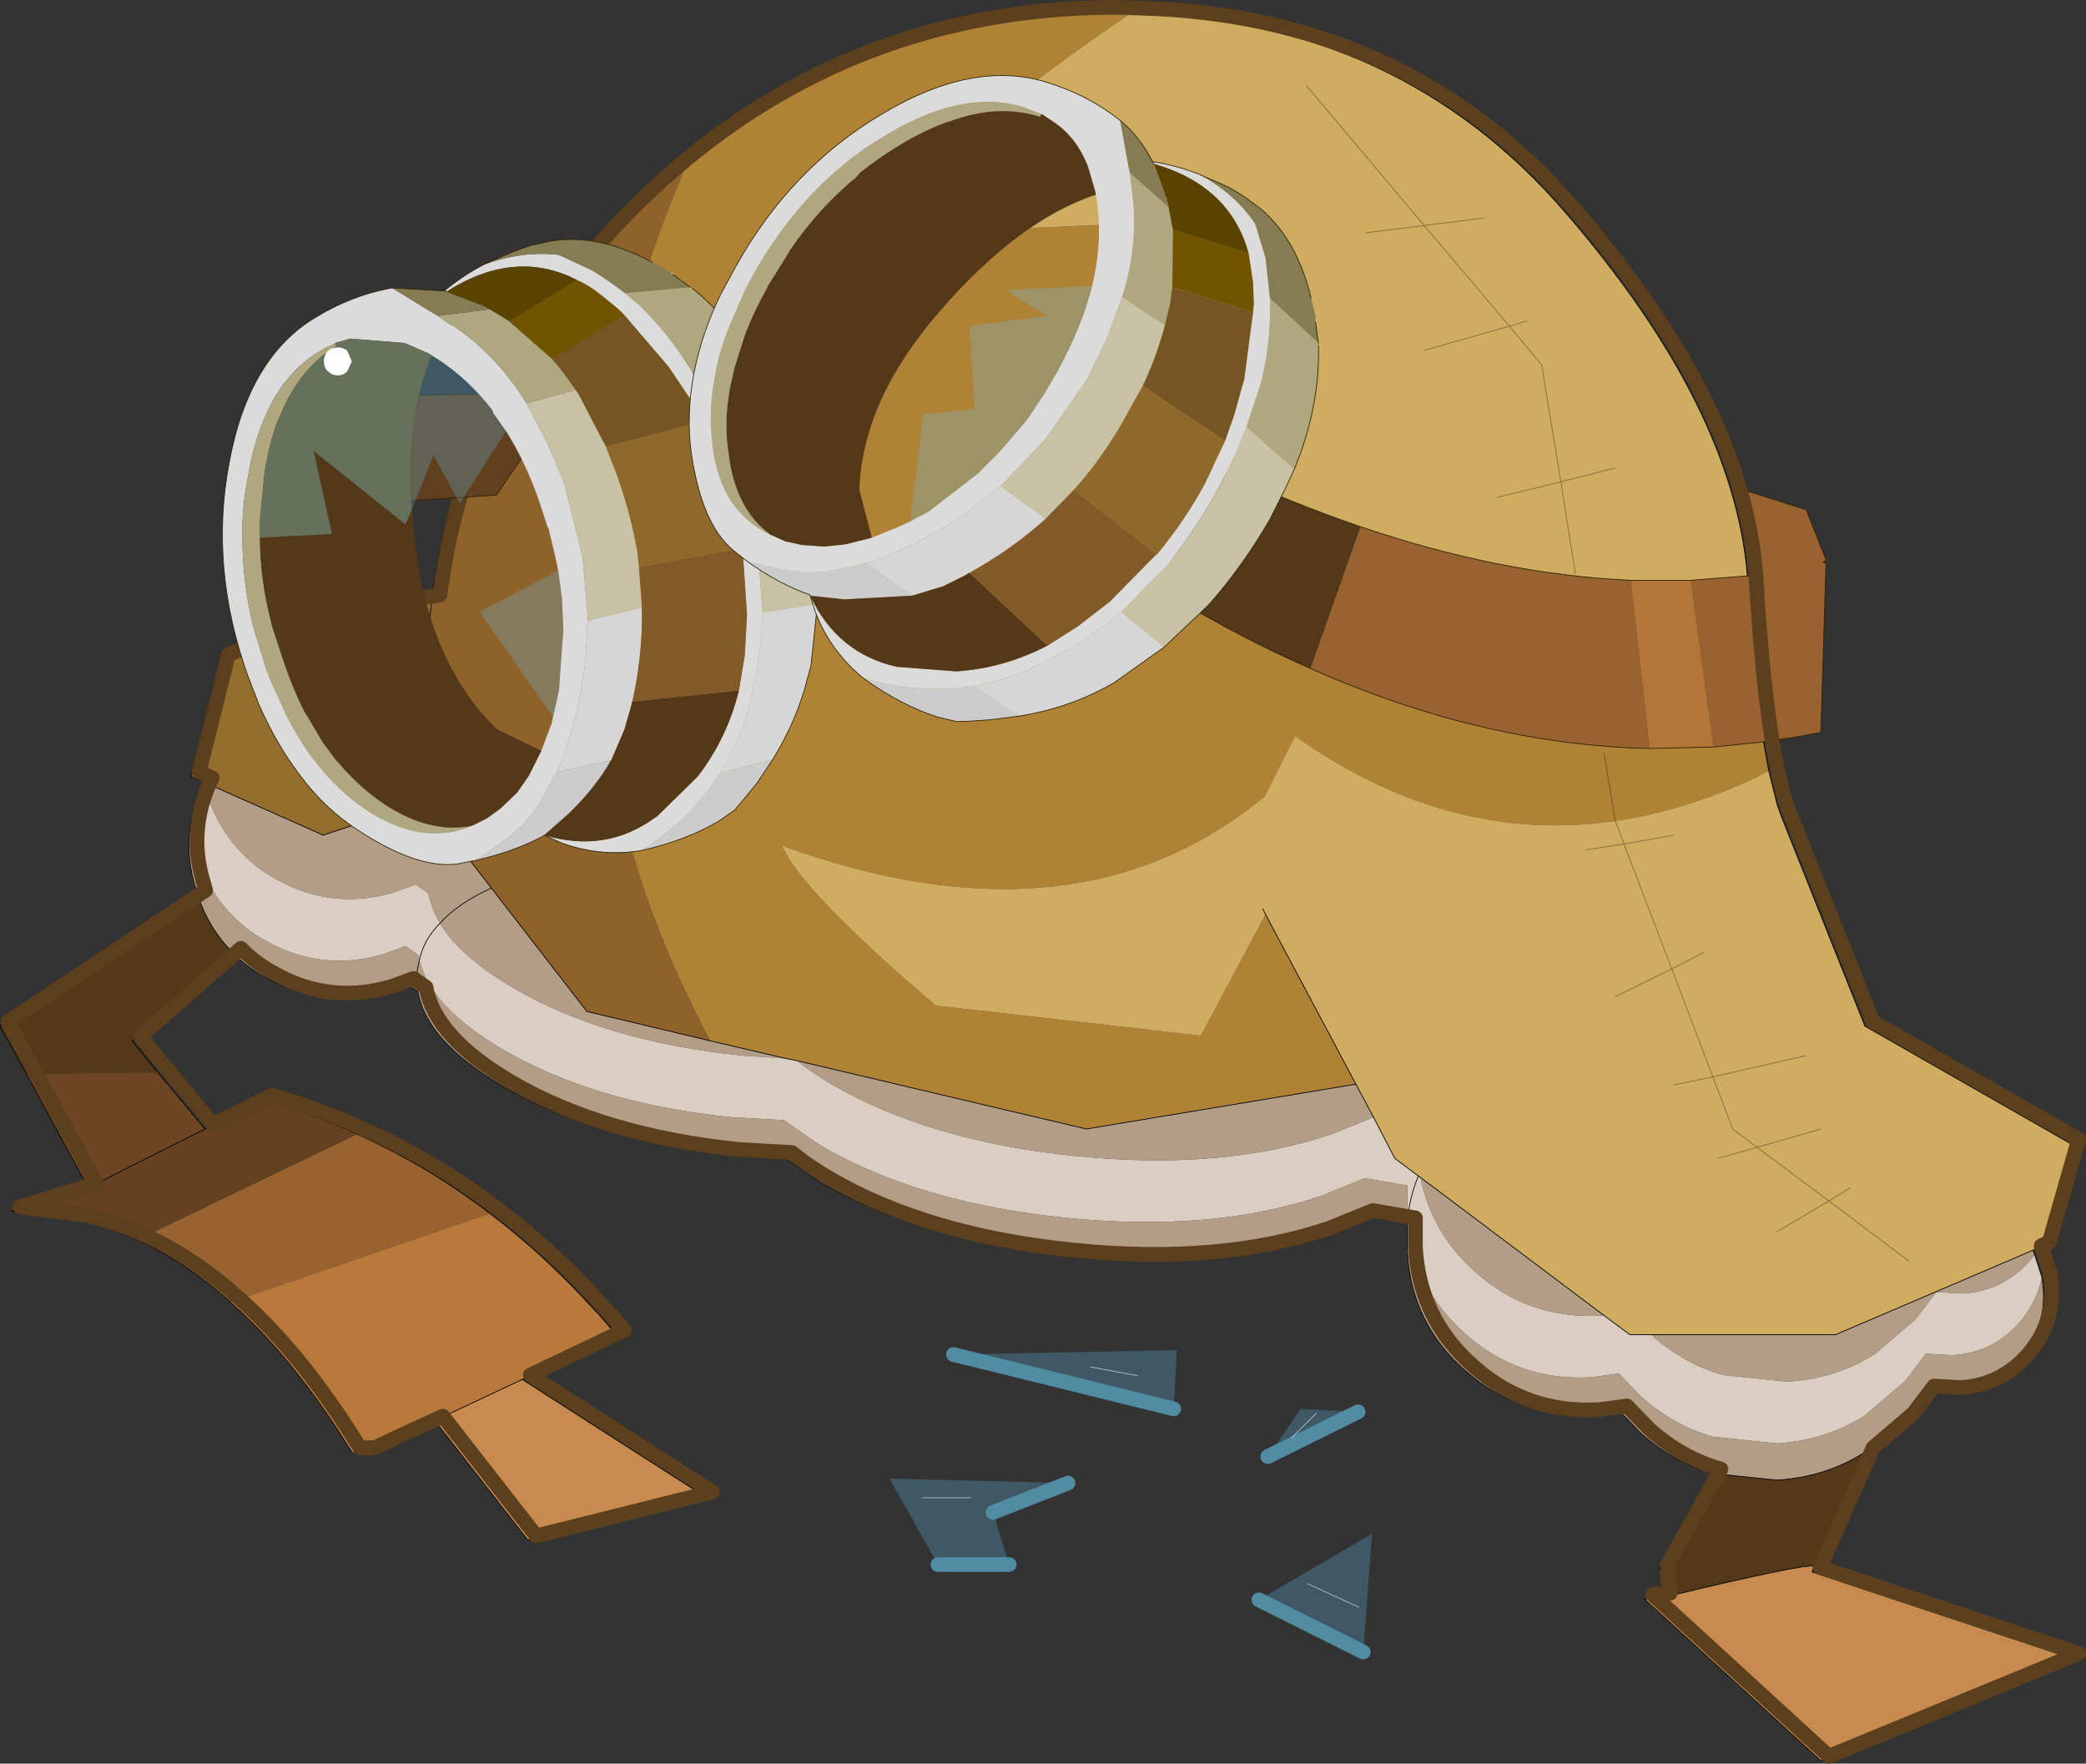 <?xml version="1.0" encoding="UTF-8" standalone="no"?>
<svg xmlns:xlink="http://www.w3.org/1999/xlink" height="120.05px" width="142.0px" xmlns="http://www.w3.org/2000/svg">
  <rect width="100%" height="100%" fill="#333333" stroke="none"/>
  <g transform="matrix(1.0, 0.0, 0.0, 1.0, 0.0, 0.5)">
    <path d="M118.95 38.7 L119.25 38.7 118.7 32.85 122.95 34.2 124.3 37.6 Q123.95 37.9 124.3 37.8 L123.95 49.35 122.35 49.65 120.05 50.0 116.65 50.35 115.1 39.0 118.95 38.7 M24.3 76.7 Q29.1 78.85 33.35 82.1 L15.7 88.15 Q12.65 85.4 9.35 83.9 L24.3 76.7 M92.6 35.35 Q102.15 38.6 111.0 39.0 L112.3 50.45 Q100.9 50.2 89.2 45.0 L92.6 35.35" fill="#986330" fill-rule="evenodd" stroke="none"/>
    <path d="M116.65 50.35 L120.05 50.0 120.4 51.95 119.6 52.4 Q103.05 60.15 88.15 49.6 L86.1 53.7 Q73.25 64.35 53.2 57.05 L53.65 57.85 Q55.6 61.05 63.7 67.95 L81.75 70.0 86.15 61.75 92.3 73.3 73.95 76.35 54.25 71.7 53.5 71.55 48.35 70.35 Q44.95 64.0 43.05 57.55 L41.9 53.35 41.1 48.95 Q38.2 30.15 47.05 9.95 59.05 0.45 74.95 0.3 L75.5 0.3 77.05 0.35 Q65.85 7.9 58.55 15.5 L75.2 14.8 77.55 19.1 Q80.55 25.25 82.85 31.4 L82.8 31.4 79.8 29.9 79.8 40.1 Q84.5 42.95 89.2 45.0 100.9 50.2 112.3 50.45 L116.65 50.35" fill="#b08235" fill-rule="evenodd" stroke="none"/>
    <path d="M126.95 98.35 L123.5 106.1 Q122.7 105.95 113.15 108.25 L112.95 106.35 116.6 99.8 120.95 100.25 Q124.3 100.05 126.95 98.35 M15.85 64.35 L9.0 70.35 10.75 72.5 1.8 72.6 0.0 69.35 13.45 60.4 Q14.2 62.7 15.85 64.35 M82.85 31.4 Q87.8 33.7 92.6 35.35 L89.2 45.0 Q84.5 42.95 79.8 40.1 L79.8 29.9 82.8 31.4 82.85 31.4" fill="#53381a" fill-rule="evenodd" stroke="none"/>
    <path d="M118.95 38.7 L115.1 39.0 111.0 39.0 Q102.15 38.6 92.6 35.35 87.8 33.7 82.85 31.4 80.55 25.25 77.55 19.1 L75.2 14.8 58.55 15.5 Q65.85 7.9 77.05 0.35 95.25 0.85 106.55 13.95 118.0 27.2 118.95 38.7 M120.4 51.95 L121.0 54.35 121.25 55.05 126.95 69.35 140.95 77.35 138.95 84.35 138.4 84.6 124.95 90.35 112.4 90.35 110.95 90.35 109.2 89.05 96.7 79.65 96.55 79.55 94.95 78.35 93.5 75.55 92.3 73.3 86.15 61.75 81.75 70.0 63.7 67.95 Q55.6 61.05 53.65 57.85 L53.2 57.05 Q73.25 64.35 86.1 53.7 L88.15 49.6 Q103.05 60.15 119.6 52.4 L120.4 51.95 M86.15 61.75 L85.95 61.35 86.15 61.75" fill="#cfac5f" fill-rule="evenodd" stroke="none"/>
    <path d="M115.1 39.0 L116.65 50.35 112.3 50.45 111.0 39.0 115.1 39.0" fill="#b47638" fill-rule="evenodd" stroke="none"/>
    <path d="M138.5 84.9 L139.0 86.45 Q138.65 88.15 137.45 89.55 135.6 91.6 132.9 91.75 L131.1 91.65 129.7 93.5 126.95 95.85 Q124.3 97.55 120.95 97.75 L116.6 97.3 Q113.95 96.55 111.75 94.6 L111.65 94.5 110.2 93.0 108.35 93.25 Q103.4 93.55 99.75 90.3 96.3 87.25 95.8 82.7 L95.8 82.65 95.8 82.6 95.8 82.15 95.8 80.2 92.9 79.7 89.95 80.9 Q82.55 83.4 72.6 82.4 62.6 81.4 55.9 77.5 L53.35 75.75 49.8 75.55 Q40.5 74.6 34.25 70.95 29.3 68.05 28.55 64.85 28.85 63.45 29.95 62.35 28.85 63.45 28.55 64.85 L28.45 64.5 27.6 63.9 26.1 64.45 Q22.0 65.65 18.3 63.65 16.85 62.9 15.85 61.85 14.2 60.2 13.45 57.9 L13.35 57.55 12.95 55.8 Q13.15 54.25 13.9 52.75 L14.05 53.35 14.15 53.7 Q14.9 56.0 16.55 57.65 17.55 58.7 19.0 59.45 22.7 61.45 26.8 60.25 L28.3 59.7 29.15 60.3 29.25 60.65 Q29.45 61.5 29.95 62.35 31.3 64.6 34.95 66.75 41.2 70.4 50.5 71.35 L53.5 71.55 54.25 71.7 Q55.25 72.5 56.6 73.3 63.3 77.2 73.3 78.2 83.25 79.2 90.65 76.7 L93.5 75.55 94.95 78.35 96.55 79.55 96.7 79.65 Q97.45 83.45 100.45 86.1 104.1 89.35 109.05 89.05 L109.2 89.05 110.95 90.35 112.4 90.35 112.45 90.4 Q114.65 92.35 117.3 93.1 L121.65 93.55 Q125.0 93.35 127.65 91.65 L130.4 89.3 131.8 87.45 133.6 87.55 Q136.3 87.4 138.15 85.35 L138.5 84.9 M96.55 79.55 Q95.95 81.0 95.8 82.6 95.95 81.0 96.55 79.55" fill="#dacec2" fill-rule="evenodd" stroke="none"/>
    <path d="M138.4 84.6 L138.5 84.9 138.15 85.35 Q136.3 87.4 133.6 87.55 L131.8 87.45 130.4 89.3 127.65 91.65 Q125.0 93.35 121.65 93.55 L117.3 93.1 Q114.65 92.35 112.45 90.4 L112.4 90.35 124.95 90.35 138.4 84.6 M139.0 86.45 L139.1 87.3 Q139.25 90.0 137.45 92.05 135.6 94.1 132.9 94.25 L131.1 94.15 129.7 96.0 126.95 98.35 Q124.3 100.05 120.95 100.25 L116.6 99.8 Q113.95 99.05 111.75 97.1 L111.65 97.0 110.2 95.5 108.35 95.75 Q103.4 96.05 99.75 92.8 96.05 89.55 95.8 84.65 L95.8 82.7 92.9 82.2 89.95 83.4 Q82.55 85.9 72.6 84.9 62.6 83.9 55.9 80.0 L53.35 78.25 49.8 78.05 Q40.5 77.1 34.25 73.45 29.05 70.4 28.45 67.0 L27.6 66.4 26.1 66.95 Q22.0 68.15 18.3 66.15 16.85 65.4 15.85 64.35 14.2 62.7 13.45 60.4 L13.35 60.05 Q12.65 57.85 12.95 55.8 L13.35 57.55 13.45 57.9 Q14.2 60.2 15.85 61.85 16.85 62.9 18.3 63.65 22.0 65.65 26.1 64.45 L27.6 63.9 28.45 64.5 28.55 64.85 Q29.3 68.05 34.25 70.95 40.5 74.6 49.8 75.55 L53.35 75.75 55.9 77.5 Q62.6 81.4 72.6 82.4 82.55 83.4 89.95 80.9 L92.9 79.7 95.8 80.2 95.8 82.15 95.8 82.6 95.8 82.65 95.8 82.7 Q96.3 87.25 99.75 90.3 103.4 93.55 108.35 93.25 L110.2 93.0 111.65 94.5 111.75 94.6 Q113.95 96.55 116.6 97.3 L120.95 97.75 Q124.3 97.55 126.95 95.85 L129.7 93.5 131.1 91.65 132.9 91.75 Q135.6 91.6 137.45 89.55 138.65 88.15 139.0 86.45 M92.3 73.3 L93.5 75.55 90.65 76.7 Q83.25 79.2 73.3 78.2 63.3 77.2 56.6 73.3 55.25 72.5 54.25 71.7 L73.95 76.35 92.3 73.3 M96.7 79.65 L109.2 89.05 109.05 89.05 Q104.1 89.35 100.45 86.1 97.45 83.45 96.7 79.65 M53.5 71.55 L50.5 71.35 Q41.2 70.4 34.95 66.75 31.3 64.6 29.95 62.35 29.45 61.5 29.25 60.65 L29.15 60.3 28.3 59.7 26.8 60.25 Q22.7 61.45 19.0 59.45 17.55 58.7 16.55 57.65 14.9 56.0 14.15 53.7 L14.05 53.35 13.9 52.75 22.0 56.35 29.5 53.85 29.7 55.1 33.45 59.95 Q31.15 61.0 29.95 62.35 31.15 61.0 33.45 59.95 L39.95 68.35 48.35 70.35 53.5 71.55 M28.55 64.85 L28.4 65.55 28.45 67.0 28.4 65.55 28.55 64.85" fill="#b49d87" fill-rule="evenodd" stroke="none"/>
    <path d="M123.5 106.1 L123.35 106.5 140.95 112.35 123.95 119.35 111.95 108.35 113.15 108.25 Q122.7 105.95 123.5 106.1 M35.55 93.4 L47.95 101.35 35.95 104.35 29.6 96.2 35.55 93.4" fill="#c88b4f" fill-rule="evenodd" stroke="none"/>
    <path d="M89.0 107.3 L92.5 108.9 89.0 107.3 M87.95 97.35 L89.6 95.7 87.95 97.35 M86.3 98.65 L88.55 95.4 92.45 95.6 86.3 98.65 M85.7 108.4 L93.4 103.9 92.8 111.95 85.7 108.4 M77.45 93.15 L74.25 92.55 77.45 93.15 M64.9 91.7 L80.1 91.4 79.9 95.4 64.9 91.7 M62.8 101.45 L66.1 101.45 62.8 101.45 M68.7 106.0 L63.85 106.0 60.55 100.15 72.7 100.45 67.6 102.45 68.7 106.0" fill="#66c9ff" fill-opacity="0.243" fill-rule="evenodd" stroke="none"/>
    <path d="M29.4 40.3 Q31.35 25.2 42.6 13.9 44.75 11.75 47.05 9.95 38.2 30.15 41.1 48.95 L41.9 53.35 43.05 57.55 Q44.95 64.0 48.35 70.35 L39.95 68.35 33.45 59.95 29.7 55.1 29.5 53.85 Q29.1 51.05 29.05 48.15 L29.0 46.8 Q29.0 43.45 29.4 40.3" fill="#8f622c" fill-rule="evenodd" stroke="none"/>
    <path d="M13.9 52.75 L13.0 52.35 15.0 44.35 23.0 41.35 29.4 40.3 Q29.0 43.45 29.0 46.8 L29.05 48.15 Q29.1 51.05 29.5 53.85 L22.0 56.35 13.9 52.75" fill="#956d2d" fill-rule="evenodd" stroke="none"/>
    <path d="M10.75 72.5 L13.95 76.35 6.0 80.35 1.8 72.6 10.75 72.5" fill="#6d4723" fill-rule="evenodd" stroke="none"/>
    <path d="M13.95 76.35 L17.95 74.35 Q21.25 75.3 24.3 76.7 L9.35 83.9 Q7.4 83.0 5.45 82.55 L0.8 81.95 6.0 80.35 13.95 76.35" fill="#644120" fill-rule="evenodd" stroke="none"/>
    <path d="M33.35 82.1 Q37.1 84.95 40.45 88.65 L40.6 88.8 40.7 88.9 41.95 90.35 35.55 93.4 29.6 96.2 24.95 98.35 23.95 98.35 Q20.05 92.0 15.7 88.15 L33.35 82.1" fill="#b8793a" fill-rule="evenodd" stroke="none"/>
    <path d="M120.05 50.0 L122.35 49.65 123.95 49.35 124.3 37.8 Q123.95 37.9 124.3 37.6 L122.95 34.2 118.7 32.85 119.25 38.7 118.95 38.7 115.1 39.0 111.0 39.0 Q102.15 38.6 92.6 35.35 87.8 33.7 82.85 31.4 L82.8 31.4 79.8 29.9 79.8 40.1 Q84.5 42.95 89.2 45.0 100.9 50.2 112.3 50.45 L116.65 50.35 120.05 50.0" fill="none" stroke="#2d2100" stroke-linecap="round" stroke-linejoin="round" stroke-width="0.05"/>
    <path d="M120.05 50.0 L120.4 51.95 121.0 54.35 121.25 55.05 126.95 69.35 140.95 77.35 138.95 84.35 138.4 84.6 138.5 84.9 139.0 86.45 139.1 87.3 Q139.25 90.0 137.45 92.05 135.6 94.1 132.9 94.25 L131.1 94.15 M110.2 95.5 L108.35 95.75 Q103.4 96.05 99.75 92.8 96.05 89.55 95.8 84.65 L95.8 82.7 92.9 82.2 M53.35 78.25 L49.8 78.05 Q40.5 77.1 34.25 73.45 29.05 70.4 28.45 67.0 L27.6 66.4 26.1 66.95 Q22.0 68.15 18.3 66.15 16.85 65.4 15.85 64.35 14.2 62.7 13.45 60.4 L13.35 60.05 Q12.65 57.85 12.95 55.8 13.15 54.25 13.9 52.75 L13.0 52.35 15.0 44.35 23.0 41.35 29.4 40.3 Q31.35 25.2 42.6 13.9 44.75 11.75 47.05 9.95 59.05 0.45 74.95 0.3 L75.5 0.3 77.05 0.35 Q95.25 0.85 106.55 13.95 118.0 27.2 118.95 38.7 M85.95 61.35 L86.15 61.75 92.3 73.3 93.5 75.55 94.95 78.35 96.55 79.55 96.7 79.65 109.2 89.05 110.95 90.35 112.4 90.35 124.95 90.35 138.4 84.6 M95.8 82.6 Q95.95 81.0 96.55 79.55 M95.8 82.65 L95.8 82.7 M54.25 71.7 L53.5 71.55 48.35 70.35 39.95 68.35 33.45 59.95 29.7 55.1 29.5 53.85 22.0 56.35 13.9 52.75 M29.95 62.35 Q28.85 63.45 28.55 64.85 L28.4 65.55 28.45 67.0 M29.5 53.85 Q29.1 51.05 29.05 48.15 L29.0 46.8 Q29.0 43.45 29.4 40.3 M29.95 62.35 Q31.15 61.0 33.45 59.95 M54.25 71.7 L73.95 76.35 92.3 73.3" fill="none" stroke="#000000" stroke-linecap="round" stroke-linejoin="round" stroke-width="0.05"/>
    <path d="M131.1 94.15 L129.7 96.0 126.95 98.35 123.5 106.1 123.35 106.5 140.95 112.35 123.95 119.35 111.95 108.35 113.15 108.25 Q122.7 105.95 123.5 106.1 M112.95 106.35 L116.6 99.8 Q113.95 99.05 111.75 97.1 L111.65 97.0 110.2 95.5 M92.9 82.2 L89.95 83.4 Q82.55 85.9 72.6 84.9 62.6 83.9 55.9 80.0 L53.35 78.25 M15.85 64.35 L9.0 70.35 10.75 72.5 13.95 76.35 17.95 74.35 Q21.25 75.3 24.3 76.7 29.1 78.85 33.35 82.1 37.1 84.95 40.45 88.65 L40.6 88.8 40.7 88.9 41.95 90.35 35.55 93.4 47.95 101.35 35.95 104.35 29.6 96.2 24.95 98.35 M23.95 98.35 Q20.05 92.0 15.7 88.15 12.65 85.4 9.35 83.9 7.4 83.0 5.45 82.55 L0.8 81.95 6.0 80.35 1.8 72.6 0.0 69.35 13.45 60.4 M126.95 98.35 Q124.3 100.05 120.95 100.25 L116.6 99.8 M6.0 80.35 L13.95 76.35 M35.55 93.4 L29.6 96.2" fill="none" stroke="#000000" stroke-linecap="round" stroke-linejoin="round" stroke-width="0.05"/>
    <path d="M86.3 98.65 L92.45 95.6 M92.8 111.95 L85.7 108.4 M79.9 95.4 L64.9 91.7 M63.85 106.0 L68.7 106.0 M67.6 102.45 L72.7 100.45" fill="none" stroke="#518ca2" stroke-linecap="round" stroke-linejoin="round" stroke-width="1.0"/>
    <path d="M89.6 95.7 L87.95 97.35 M92.5 108.9 L89.0 107.3 M74.25 92.55 L77.45 93.15 M66.1 101.45 L62.8 101.45" fill="none" stroke="#ffffff" stroke-linecap="round" stroke-linejoin="round" stroke-opacity="0.643" stroke-width="0.05"/>
    <path d="M100.95 14.35 L96.95 14.85 102.75 21.7 103.95 21.35 M92.95 15.35 L96.95 14.85 88.95 5.35 M102.75 21.7 L104.95 24.35 106.25 32.3 109.95 31.35 M107.25 38.6 L106.25 32.3 101.95 33.35 M102.75 21.7 L96.95 23.35 M107.95 57.35 L110.55 56.95 109.95 55.35 109.2 50.8 M113.95 56.35 L110.55 56.95 113.8 65.45 115.95 64.35 M113.8 65.45 L116.6 72.8 122.95 71.35 M116.95 78.35 L119.6 77.6 117.95 76.35 116.6 72.8 113.95 73.35 M109.95 67.35 L113.8 65.45 M125.95 80.35 L124.5 81.25 129.95 85.35 M124.5 81.25 L120.95 83.35 M123.95 76.35 L119.6 77.6 124.5 81.25" fill="none" stroke="#000000" stroke-linecap="round" stroke-linejoin="round" stroke-opacity="0.392" stroke-width="0.05"/>
    <path d="M121.8 54.75 L127.5 69.05 141.5 77.05 139.5 84.05 138.95 84.3 139.05 84.6 139.55 86.15 139.65 87.0 Q139.8 89.7 138.0 91.75 136.15 93.8 133.45 93.95 L131.65 93.85 130.25 95.7 127.5 98.05 123.9 106.2 141.5 112.05 124.5 119.05 112.5 108.05 113.7 107.95 113.5 106.05 117.15 99.5 Q114.5 98.75 112.3 96.8 L112.2 96.7 110.75 95.2 108.9 95.45 Q103.95 95.75 100.3 92.5 96.6 89.25 96.35 84.35 L96.35 82.4 93.45 81.9 90.5 83.1 Q83.1 85.6 73.15 84.6 63.15 83.6 56.45 79.7 55.0 78.85 53.9 77.95 L50.35 77.75 Q41.05 76.8 34.8 73.15 29.6 70.1 29.0 66.7 L28.15 66.1 26.65 66.65 Q22.55 67.85 18.85 65.85 17.4 65.1 16.4 64.05 L9.55 70.05 14.5 76.05 18.5 74.05 Q21.8 75.0 24.85 76.4 29.65 78.55 33.9 81.8 37.65 84.65 41.0 88.35 L41.15 88.5 41.25 88.6 42.5 90.05 36.1 93.1 48.5 101.05 36.5 104.05 30.15 95.9 Q27.8 96.95 25.5 98.05 L24.5 98.05 Q20.6 91.7 16.25 87.85 13.2 85.1 9.9 83.6 7.95 82.7 6.0 82.25 L1.35 81.65 6.55 80.05 0.55 69.05 14.0 60.1 13.9 59.75 Q13.2 57.55 13.5 55.5 13.7 53.95 14.45 52.45 L13.55 52.05 15.55 44.05 23.55 41.05 29.95 40.0 Q31.9 24.9 43.15 13.6 56.6 0.2 75.5 0.0 L76.05 0.0 77.6 0.05 Q95.8 0.55 107.1 13.65 118.85 27.25 119.55 39.05 120.2 49.7 121.55 54.05 L121.8 54.75 Z" fill="none" stroke="#5c401d" stroke-linecap="round" stroke-linejoin="round" stroke-width="1.0"/>
    <path d="M33.8 33.2 L24.6 33.8 24.35 26.45 38.5 26.25 33.8 33.2" fill="#61401f" fill-rule="evenodd" stroke="none"/>
    <path d="M33.8 33.2 L24.6 33.8 24.35 26.45 38.5 26.25 33.8 33.2 Z" fill="none" stroke="#2d2100" stroke-linecap="round" stroke-linejoin="round" stroke-width="0.05"/>
    <path d="M43.65 57.4 Q40.8 57.85 38.15 56.85 L37.05 56.35 Q41.25 57.6 44.6 55.15 L44.7 55.1 47.5 52.35 Q49.5 49.75 50.3 46.5 L50.7 44.1 50.85 41.35 50.55 36.85 50.55 36.8 Q50.1 33.95 49.1 31.15 L47.8 28.2 46.95 26.6 45.5 24.45 42.5 20.95 42.1 20.55 41.0 19.65 Q40.15 18.95 39.25 18.55 35.05 16.4 30.4 19.35 L30.25 19.3 Q31.5 18.25 32.95 17.5 35.65 16.55 38.05 16.85 L40.3 17.9 Q41.45 18.6 42.55 19.45 L43.55 20.3 Q45.1 21.8 46.4 23.7 L46.95 24.55 48.05 26.5 48.8 27.9 Q50.3 31.15 51.2 34.8 L51.6 36.8 51.9 41.2 Q51.8 44.2 51.05 47.35 50.35 49.95 49.05 52.1 47.05 55.25 43.65 57.4 M32.45 58.05 L31.2 58.3 Q28.45 58.7 24.35 56.0 22.1 54.55 20.4 52.25 18.8 50.15 17.6 47.4 L16.85 45.45 Q14.25 38.1 15.6 31.0 16.9 23.9 21.4 21.15 23.9 19.6 26.7 19.1 L29.05 20.55 29.8 21.0 30.75 21.65 30.8 21.65 Q33.4 23.35 35.35 26.2 L35.85 26.95 37.3 29.75 38.35 32.25 38.5 32.75 39.65 37.35 40.0 41.35 40.0 41.75 39.85 44.6 39.5 46.75 Q38.9 49.8 37.9 52.05 L36.65 54.35 35.65 55.6 34.45 56.65 32.45 58.05 M45.6 18.05 L45.8 18.1 45.8 18.2 45.7 18.1 45.6 18.05 M22.8 22.85 L22.8 22.9 Q22.25 23.1 21.7 23.45 19.2 24.95 17.9 28.2 17.2 29.9 16.85 32.1 16.55 33.6 16.5 35.15 L16.5 36.15 Q16.5 39.1 17.25 42.2 L18.1 45.0 18.5 46.0 19.55 48.3 Q20.3 49.75 21.2 51.0 L21.6 51.5 Q23.05 53.35 24.9 54.6 28.7 57.15 32.15 55.7 L33.15 55.2 34.05 54.55 35.2 53.45 36.0 52.3 36.85 50.6 37.55 48.75 37.65 48.3 38.05 46.5 38.35 42.35 38.25 40.2 38.0 38.35 37.8 37.4 37.35 35.5 37.25 35.3 36.7 33.6 Q35.75 30.9 34.45 28.85 L33.6 27.65 33.5 27.4 Q31.9 25.35 29.95 24.05 L29.4 23.7 29.15 23.55 27.55 22.85 23.85 22.55 22.8 22.85" fill="#dbdbdb" fill-rule="evenodd" stroke="none"/>
    <path d="M47.15 19.15 Q49.9 21.35 51.85 24.85 L52.4 25.95 48.05 26.5 46.95 24.55 46.4 23.7 Q45.1 21.8 43.55 20.3 L42.55 19.45 47.0 19.05 47.15 19.15 M39.2 26.05 L35.85 26.95 35.35 26.2 Q33.4 23.35 30.8 21.65 L30.75 21.65 29.8 21.0 33.35 20.55 34.5 21.25 34.65 21.35 37.6 23.95 38.35 24.85 38.45 25.0 39.2 26.05 M22.8 22.85 L22.9 23.05 Q20.35 24.6 19.05 27.85 L18.9 28.15 Q18.3 29.75 18.0 31.75 L17.7 34.8 17.7 35.15 17.7 36.1 Q17.7 38.9 18.45 41.8 L18.55 42.2 19.35 44.65 Q19.95 46.4 20.7 47.9 L20.95 48.3 21.95 50.0 22.8 51.15 23.2 51.6 Q24.5 53.1 26.1 54.2 29.25 56.3 32.15 55.7 28.7 57.15 24.9 54.6 23.05 53.35 21.6 51.5 L21.2 51.0 Q20.3 49.75 19.55 48.3 L18.5 46.0 18.1 45.0 17.25 42.2 Q16.5 39.1 16.5 36.15 L16.5 35.15 Q16.55 33.6 16.85 32.1 17.2 29.9 17.9 28.2 19.2 24.95 21.7 23.45 22.25 23.1 22.8 22.9 L22.8 22.85" fill="#aea780" fill-rule="evenodd" stroke="none"/>
    <path d="M28.05 34.15 Q27.6 27.9 29.4 23.7 L29.95 24.05 Q31.9 25.35 33.5 27.4 L33.6 27.65 34.45 28.85 31.3 33.75 29.5 30.5 28.05 34.15 M38.0 38.35 L38.25 40.2 38.35 42.35 38.05 46.5 37.65 48.3 32.65 41.15 38.0 38.35" fill="#66c9ff" fill-opacity="0.243" fill-rule="evenodd" stroke="none"/>
    <path d="M52.6 51.2 L51.5 52.85 50.55 54.0 50.0 54.65 49.0 55.35 Q46.75 56.7 43.65 57.4 47.05 55.25 49.05 52.1 L52.6 51.2 M37.05 56.35 L37.0 56.4 Q35.05 57.45 32.45 58.05 L34.45 56.65 35.65 55.6 36.65 54.35 37.9 52.05 41.6 51.25 Q40.55 53.1 38.75 54.85 L37.05 56.35" fill="#cccccc" fill-rule="evenodd" stroke="none"/>
    <path d="M52.4 25.95 L52.95 27.15 53.85 29.45 Q55.05 32.95 55.5 36.4 L55.5 36.6 55.65 40.6 51.9 41.2 51.6 36.8 51.2 34.8 Q50.3 31.15 48.8 27.9 L48.05 26.5 52.4 25.95 M41.25 29.9 L42.0 31.85 Q42.95 34.5 43.4 37.15 L43.5 38.1 43.7 40.85 40.0 41.75 40.0 41.35 39.65 37.35 38.5 32.75 38.35 32.25 37.3 29.75 35.85 26.95 39.2 26.05 39.4 26.35 41.25 29.9" fill="#c7c1a5" fill-rule="evenodd" stroke="none"/>
    <path d="M47.0 19.05 L47.15 19.05 47.15 19.15 47.0 19.05 M32.6 20.2 L32.65 20.15 32.7 20.2 32.6 20.2" fill="#9e7601" fill-rule="evenodd" stroke="none"/>
    <path d="M26.7 19.1 L30.25 19.3 30.4 19.35 32.6 20.2 32.7 20.2 33.35 20.55 29.8 21.0 29.05 20.55 26.7 19.1 M32.95 17.5 L35.0 16.6 36.15 16.2 37.55 15.9 Q40.8 15.4 44.4 17.35 44.95 17.6 45.5 17.95 L45.6 18.05 45.7 18.1 45.8 18.2 47.0 19.05 42.55 19.45 Q41.45 18.6 40.3 17.9 L38.05 16.85 Q35.65 16.55 32.95 17.5" fill="#857c54" fill-rule="evenodd" stroke="none"/>
    <path d="M50.3 46.5 Q49.5 49.75 47.5 52.35 L44.7 55.1 44.6 55.15 Q41.25 57.6 37.05 56.35 L38.75 54.85 Q40.55 53.1 41.6 51.25 L42.5 49.15 43.0 47.4 43.0 47.3 43.05 47.25 50.3 46.5 M32.15 55.7 Q29.25 56.3 26.1 54.2 24.5 53.1 23.2 51.6 L22.8 51.15 21.95 50.0 20.95 48.3 20.7 47.9 Q19.95 46.4 19.35 44.65 L18.55 42.2 18.45 41.8 Q17.7 38.9 17.7 36.1 L22.6 35.85 21.35 30.2 27.6 35.2 28.05 34.15 28.3 36.85 Q29.35 44.85 33.85 49.15 L36.85 50.6 36.0 52.3 35.2 53.45 34.05 54.55 33.15 55.2 32.15 55.7" fill="#53381a" fill-rule="evenodd" stroke="none"/>
    <path d="M55.65 40.6 L55.2 44.85 55.0 45.55 Q54.3 48.45 52.6 51.2 L49.05 52.1 Q50.35 49.95 51.05 47.35 51.8 44.2 51.9 41.2 L55.65 40.6 M41.6 51.25 L37.9 52.05 Q38.9 49.8 39.5 46.75 L39.85 44.6 40.0 41.75 43.7 40.85 Q43.75 43.55 43.25 46.25 L43.05 47.25 43.0 47.3 43.0 47.4 42.5 49.15 41.6 51.25" fill="#d6d6d6" fill-rule="evenodd" stroke="none"/>
    <path d="M50.55 36.8 L50.55 36.85 50.85 41.35 50.7 44.1 50.3 46.5 43.05 47.25 43.25 46.25 Q43.75 43.55 43.7 40.85 L43.5 38.1 50.55 36.8" fill="#825928" fill-rule="evenodd" stroke="none"/>
    <path d="M47.8 28.2 L49.1 31.15 Q50.1 33.95 50.55 36.8 L43.5 38.1 43.4 37.15 Q42.95 34.5 42.0 31.85 L41.25 29.9 47.8 28.2" fill="#8f692c" fill-rule="evenodd" stroke="none"/>
    <path d="M42.5 20.95 L45.5 24.45 46.95 26.6 47.8 28.2 41.25 29.9 39.4 26.35 39.2 26.05 38.45 25.0 38.35 24.85 37.6 23.95 42.5 20.95" fill="#745523" fill-rule="evenodd" stroke="none"/>
    <path d="M39.25 18.55 Q40.15 18.95 41.0 19.65 L42.1 20.55 42.5 20.95 37.6 23.95 34.65 21.35 39.25 18.55" fill="#705401" fill-rule="evenodd" stroke="none"/>
    <path d="M32.65 20.15 L32.6 20.2 30.4 19.35 Q35.05 16.4 39.25 18.55 L34.65 21.35 34.5 21.25 33.35 20.55 32.7 20.2 32.65 20.15" fill="#5a4301" fill-rule="evenodd" stroke="none"/>
    <path d="M17.7 36.1 L17.7 35.15 17.7 34.8 18.0 31.75 Q18.3 29.75 18.9 28.15 L19.05 27.85 Q20.35 24.6 22.9 23.05 L22.8 22.85 23.85 22.55 27.55 22.85 29.15 23.55 29.4 23.7 Q27.6 27.9 28.05 34.15 L27.6 35.2 21.35 30.2 22.6 35.85 17.7 36.1" fill="#677058" fill-rule="evenodd" stroke="none"/>
    <path d="M47.15 19.15 Q49.9 21.35 51.85 24.85 L52.4 25.95 52.95 27.15 53.85 29.45 Q55.05 32.95 55.5 36.4 L55.5 36.6 55.65 40.6 55.2 44.85 55.0 45.55 Q54.3 48.45 52.6 51.2 L51.5 52.85 50.55 54.0 50.0 54.65 49.0 55.35 Q46.75 56.7 43.65 57.4 40.8 57.85 38.15 56.85 L37.05 56.35 37.0 56.4 Q35.05 57.45 32.45 58.05 L31.2 58.3 Q28.45 58.7 24.35 56.0 22.1 54.55 20.4 52.25 18.8 50.15 17.6 47.4 L16.85 45.45 Q14.25 38.1 15.6 31.0 16.9 23.9 21.4 21.15 23.9 19.6 26.7 19.1 L30.25 19.3 Q31.5 18.25 32.95 17.5 L35.0 16.6 36.15 16.2 37.55 15.9 Q40.8 15.4 44.4 17.35 M45.8 18.2 L47.0 19.05 M32.6 20.2 L32.65 20.15 M30.4 19.35 L30.25 19.3" fill="none" stroke="#2d2100" stroke-linecap="round" stroke-linejoin="round" stroke-width="0.05"/>
    <path d="M89.55 21.15 L89.65 21.35 89.55 21.4 89.55 21.25 89.55 21.15 M58.75 45.65 Q56.5 43.8 55.5 41.15 L55.15 40.05 Q57.0 44.0 61.1 44.9 L61.2 44.9 65.1 45.2 Q68.3 45.0 71.3 43.45 L73.35 42.15 75.55 40.45 78.7 37.25 78.75 37.25 Q80.6 35.0 82.0 32.45 L83.4 29.5 84.0 27.8 84.7 25.3 85.3 20.75 85.35 20.15 85.3 18.75 85.0 16.75 Q83.75 12.15 78.55 10.65 L78.45 10.5 Q80.05 10.75 81.6 11.35 84.1 12.7 85.45 14.75 L86.15 17.05 86.45 19.8 86.45 21.1 Q86.4 23.25 85.85 25.5 L85.55 26.45 84.85 28.55 84.25 30.05 Q82.8 33.35 80.65 36.4 L79.45 38.0 76.35 41.15 Q74.0 43.1 71.15 44.55 68.75 45.75 66.3 46.2 62.6 46.8 58.75 45.65 M50.85 37.7 L49.9 36.95 Q47.75 35.15 47.05 30.3 46.7 27.65 47.25 24.85 47.75 22.25 49.05 19.55 L50.05 17.7 Q53.8 10.95 60.05 7.25 66.25 3.55 71.25 5.1 74.05 5.95 76.25 7.7 L76.75 10.45 76.9 11.25 77.05 12.4 77.05 12.45 Q77.5 15.5 76.65 18.85 L76.4 19.7 75.3 22.65 74.1 25.1 73.85 25.55 71.15 29.4 68.4 32.3 68.1 32.6 65.85 34.35 64.0 35.55 Q61.3 37.1 58.95 37.85 L56.4 38.4 54.85 38.45 53.25 38.25 50.85 37.7 M70.9 7.25 L70.85 7.25 69.7 6.8 Q66.9 5.95 63.65 7.1 61.9 7.7 60.0 8.9 58.7 9.65 57.5 10.65 54.8 12.85 52.75 15.85 51.9 17.05 51.2 18.35 L50.7 19.3 49.7 21.6 Q49.05 23.15 48.75 24.65 L48.65 25.25 Q48.2 27.55 48.5 29.75 49.05 34.35 52.45 35.9 L53.45 36.35 54.6 36.6 56.15 36.7 57.55 36.55 59.35 36.1 61.2 35.35 61.95 35.0 63.25 34.3 66.55 31.75 68.05 30.25 69.9 28.1 71.0 26.45 71.1 26.3 72.0 24.75 Q73.65 21.75 74.35 18.95 L74.45 18.5 74.5 18.25 Q75.0 15.7 74.7 13.4 L74.6 12.75 74.55 12.5 74.05 10.8 Q73.3 8.9 71.8 7.85 L70.9 7.25" fill="#dbdbdb" fill-rule="evenodd" stroke="none"/>
    <path d="M89.75 22.85 L89.7 22.85 89.75 23.05 Q89.85 26.55 88.55 30.3 L88.1 31.45 84.85 28.55 85.55 26.45 85.85 25.5 Q86.4 23.25 86.45 21.1 L86.45 19.8 89.75 22.85 M70.9 7.25 L70.8 7.45 Q67.95 6.55 64.7 7.75 L64.35 7.85 Q62.75 8.45 61.05 9.5 59.75 10.3 58.55 11.25 L58.3 11.55 Q55.75 13.65 53.8 16.5 L53.6 16.85 52.25 19.0 52.25 19.05 Q51.35 20.65 50.75 22.2 L50.6 22.65 50.0 24.55 49.7 25.9 49.6 26.5 Q49.3 28.5 49.6 30.4 50.05 34.15 52.45 35.9 49.05 34.35 48.5 29.75 48.2 27.55 48.65 25.25 L48.75 24.65 Q49.05 23.15 49.7 21.6 L50.7 19.3 51.2 18.35 Q51.9 17.05 52.75 15.85 54.8 12.85 57.5 10.65 58.7 9.65 60.0 8.9 61.9 7.7 63.65 7.1 66.9 5.95 69.7 6.8 L70.85 7.25 70.9 7.25 M76.4 19.7 L76.65 18.85 Q77.5 15.5 77.05 12.45 L77.05 12.4 76.9 11.25 79.55 13.6 79.8 14.95 79.85 15.15 79.8 19.05 79.65 20.2 79.6 20.4 79.3 21.65 76.4 19.7" fill="#aea780" fill-rule="evenodd" stroke="none"/>
    <path d="M74.35 18.95 Q73.65 21.75 72.0 24.75 L71.1 26.3 71.0 26.45 69.9 28.1 68.05 30.25 66.55 31.75 63.25 34.3 61.95 35.0 62.85 27.7 66.35 27.35 66.0 21.7 71.25 21.0 68.45 19.25 74.35 18.95" fill="#66c9ff" fill-opacity="0.243" fill-rule="evenodd" stroke="none"/>
    <path d="M69.35 48.25 L67.35 48.5 65.85 48.6 65.05 48.6 63.8 48.3 Q61.3 47.5 58.75 45.65 62.6 46.8 66.3 46.2 L69.35 48.25 M55.15 40.05 L55.15 40.0 Q53.0 39.25 50.85 37.7 L53.25 38.25 54.85 38.45 56.4 38.4 58.95 37.85 62.05 40.05 57.45 40.3 55.15 40.05" fill="#cccccc" fill-rule="evenodd" stroke="none"/>
    <path d="M88.1 31.45 L87.55 32.65 86.45 34.85 Q84.6 38.05 82.3 40.65 L82.15 40.8 79.25 43.55 76.35 41.15 79.45 38.0 80.65 36.4 Q82.8 33.35 84.25 30.05 L84.85 28.55 88.1 31.45 M76.4 19.7 L79.3 21.65 79.2 22.0 Q78.7 23.85 77.8 25.75 L76.8 27.55 Q75.45 30.05 73.75 32.1 L73.1 32.85 71.2 34.8 68.1 32.6 68.4 32.3 71.15 29.4 73.85 25.55 74.1 25.1 75.3 22.65 76.4 19.7" fill="#c7c1a5" fill-rule="evenodd" stroke="none"/>
    <path d="M89.7 22.85 L89.8 23.0 89.75 23.05 89.7 22.85 M79.35 12.8 L79.4 12.85 79.4 12.9 79.35 12.8" fill="#9e7601" fill-rule="evenodd" stroke="none"/>
    <path d="M81.6 11.35 L83.65 12.25 84.65 12.85 85.8 13.7 Q88.3 15.8 89.25 19.8 L89.55 21.0 89.55 21.15 89.55 21.25 89.55 21.4 89.75 22.85 86.45 19.8 86.15 17.05 85.45 14.75 Q84.1 12.7 81.6 11.35 M76.25 7.7 Q77.6 8.8 78.45 10.5 L78.55 10.65 79.35 12.8 79.4 12.9 79.55 13.6 76.9 11.25 76.75 10.45 76.25 7.7" fill="#857c54" fill-rule="evenodd" stroke="none"/>
    <path d="M71.3 43.45 Q68.3 45.0 65.1 45.2 L61.2 44.9 61.1 44.9 Q57.0 44.0 55.15 40.05 L57.45 40.3 62.05 40.05 64.2 39.4 65.8 38.6 65.9 38.5 66.0 38.5 71.3 43.45 M52.45 35.9 Q50.05 34.15 49.6 30.4 49.3 28.5 49.6 26.5 L49.7 25.9 50.0 24.55 50.6 22.65 50.75 22.2 Q51.35 20.65 52.25 19.05 L52.25 19.0 53.6 16.85 53.8 16.5 Q55.75 13.65 58.3 11.55 L58.55 11.25 Q59.75 10.3 61.05 9.5 62.75 8.45 64.35 7.85 L64.7 7.75 Q67.95 6.55 70.8 7.45 L70.9 7.25 71.8 7.85 Q73.3 8.9 74.05 10.8 L74.55 12.5 74.6 12.75 Q69.35 14.5 64.05 20.6 58.7 26.7 58.5 32.85 L59.35 36.1 57.55 36.55 56.15 36.7 54.6 36.6 53.45 36.35 52.45 35.9" fill="#53381a" fill-rule="evenodd" stroke="none"/>
    <path d="M79.25 43.55 L75.8 46.0 75.15 46.35 Q72.5 47.75 69.35 48.25 L66.3 46.2 Q68.75 45.75 71.15 44.55 74.0 43.1 76.35 41.15 L79.25 43.55 M62.05 40.05 L58.95 37.85 Q61.3 37.1 64.0 35.55 L65.85 34.35 68.1 32.6 71.2 34.8 Q69.2 36.6 66.85 38.0 L66.0 38.5 65.9 38.5 65.8 38.6 64.2 39.4 62.05 40.05" fill="#d6d6d6" fill-rule="evenodd" stroke="none"/>
    <path d="M78.75 37.25 L78.7 37.25 75.55 40.45 73.35 42.15 71.3 43.45 66.0 38.5 66.85 38.0 Q69.2 36.6 71.2 34.8 L73.1 32.85 78.75 37.25" fill="#825928" fill-rule="evenodd" stroke="none"/>
    <path d="M83.4 29.5 L82.0 32.45 Q80.6 35.0 78.75 37.25 L73.1 32.85 73.75 32.1 Q75.45 30.05 76.8 27.55 L77.8 25.75 83.4 29.5" fill="#8f692c" fill-rule="evenodd" stroke="none"/>
    <path d="M85.3 20.75 L84.7 25.3 84.0 27.8 83.4 29.5 77.8 25.75 Q78.7 23.85 79.2 22.0 L79.3 21.65 79.6 20.4 79.65 20.2 79.8 19.05 85.3 20.75" fill="#745523" fill-rule="evenodd" stroke="none"/>
    <path d="M85.0 16.75 L85.3 18.75 85.35 20.15 85.3 20.75 79.8 19.05 79.85 15.15 85.0 16.75" fill="#705401" fill-rule="evenodd" stroke="none"/>
    <path d="M79.85 15.15 L79.8 14.95 79.55 13.6 79.4 12.9 79.4 12.85 79.35 12.8 78.55 10.65 Q83.75 12.15 85.0 16.75 L79.85 15.15" fill="#5a4301" fill-rule="evenodd" stroke="none"/>
    <path d="M81.6 11.35 L83.65 12.25 84.65 12.85 85.8 13.7 Q88.3 15.8 89.25 19.8 M89.55 21.4 L89.75 22.85 M89.75 23.05 Q89.85 26.55 88.55 30.3 L88.1 31.45 87.55 32.65 86.45 34.85 Q84.6 38.05 82.3 40.65 L82.15 40.8 79.25 43.55 75.8 46.0 75.15 46.35 Q72.5 47.75 69.35 48.25 L67.35 48.5 65.85 48.6 65.05 48.6 63.8 48.3 Q61.3 47.5 58.75 45.65 56.5 43.8 55.5 41.15 L55.15 40.05 55.15 40.0 Q53.0 39.25 50.85 37.7 L49.9 36.95 Q47.75 35.15 47.05 30.3 46.7 27.65 47.25 24.85 47.75 22.25 49.05 19.55 L50.05 17.7 Q53.8 10.95 60.05 7.25 66.25 3.55 71.25 5.1 74.05 5.95 76.25 7.7 77.6 8.8 78.45 10.5 80.05 10.75 81.6 11.35 M79.35 12.8 L79.4 12.85 M78.55 10.65 L78.45 10.5" fill="none" stroke="#2d2100" stroke-linecap="round" stroke-linejoin="round" stroke-width="0.05"/>
    <path d="M22.05 24.1 Q22.05 23.7 22.3 23.4 22.6 23.15 23.0 23.15 23.4 23.15 23.65 23.4 L23.95 24.1 23.65 24.75 Q23.4 25.05 23.0 25.05 22.6 25.05 22.3 24.75 22.05 24.5 22.05 24.1" fill="#ffffff" fill-rule="evenodd" stroke="none"/>
  </g>
</svg>
